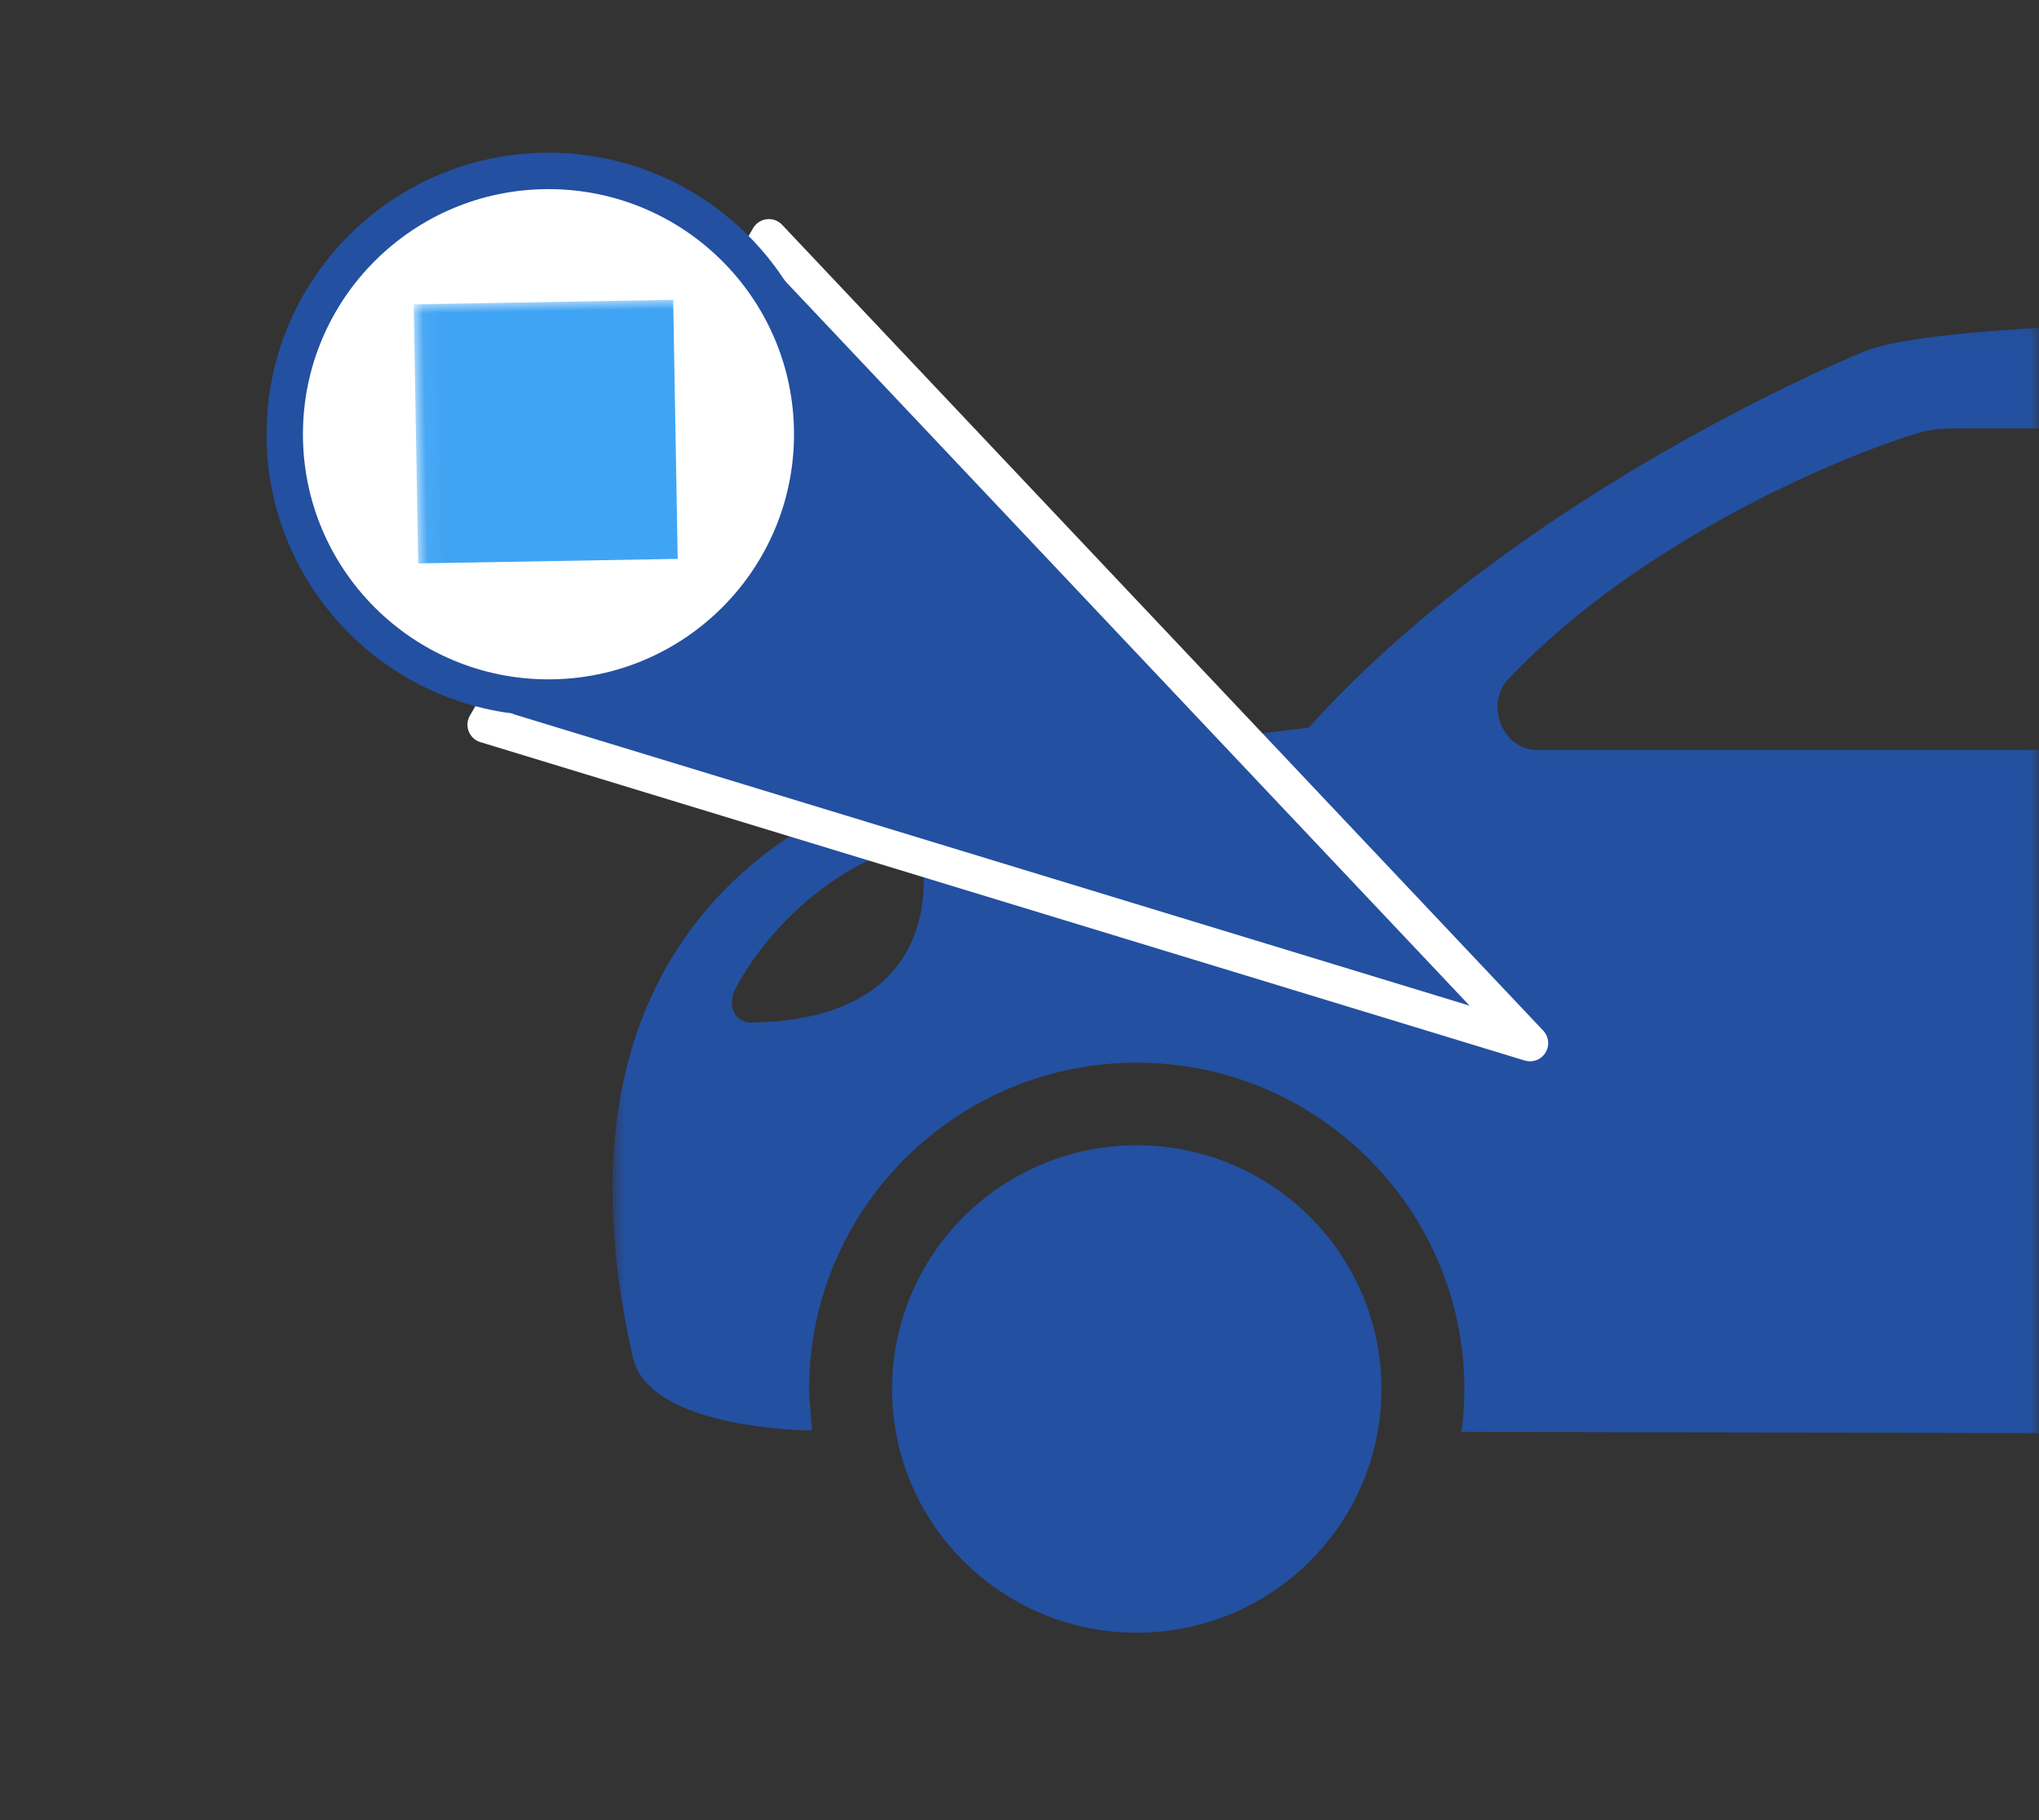 <?xml version="1.0" encoding="UTF-8" standalone="no"?>
<svg width="112px" height="100px" viewBox="0 0 112 100" version="1.1" xmlns="http://www.w3.org/2000/svg" xmlns:xlink="http://www.w3.org/1999/xlink">
    <rect x="0" y="0" width="112" height="100" fill="#333333" stroke="none"/>
    <!-- Generator: Sketch 3.7 (28169) - http://www.bohemiancoding.com/sketch -->
    <title>mob-step3-img</title>
    <desc>Created with Sketch.</desc>
    <defs>
        <rect id="path-1" x="0.049" y="0" width="113.951" height="145"></rect>
        <polygon id="path-3" points="0 0.029 155.161 0.029 155.161 72.142 0 72.142"></polygon>
        <rect id="path-5" x="67.399" y="45.888" width="6.29" height="6.281"></rect>
        <mask id="mask-6" maskContentUnits="userSpaceOnUse" maskUnits="objectBoundingBox" x="0" y="0" width="6.814" height="6.806" fill="white">
            <use xlink:href="#path-5"></use>
        </mask>
    </defs>
    <g id="Page-1" stroke="none" stroke-width="1" fill="none" fill-rule="evenodd">
        <g id="Artboard-2" transform="translate(-214, -866)">
            <g id="Group-12" transform="translate(212, 818)">
                <g id="Group-5">
                    <mask id="mask-2" fill="white">
                        <use xlink:href="#path-1"></use>
                    </mask>
                    <g id="Mask"></g>
                    <g mask="url(#mask-2)">
                        <g transform="translate(17.298, 57.058)">
                            <g id="Page-1-Copy-2" stroke="none" stroke-width="1" fill="none" fill-rule="evenodd" transform="translate(95.508, 45.004) scale(-1, 1) translate(-95.508, -45.004) translate(17.508, 8.504)">
                                <path d="M126.365,45.362 C118.943,45.362 112.925,51.357 112.925,58.753 C112.925,66.147 118.943,72.142 126.365,72.142 C133.788,72.142 139.805,66.147 139.805,58.753 C139.805,51.357 133.788,45.362 126.365,45.362" id="Fill-1" fill="#2350A0"></path>
                                <g id="Group-7" transform="translate(0, 0)">
                                    <mask id="mask-4" fill="white">
                                        <use xlink:href="#path-3"></use>
                                    </mask>
                                    <g id="Clip-6"></g>
                                    <path d="M147.512,38.621 C138.679,38.463 137.869,32.917 138.098,30.078 C138.163,29.282 138.976,28.92 139.738,29.17 C143.71,30.473 146.982,34.002 148.429,36.797 C148.868,37.645 148.47,38.638 147.512,38.621 L147.512,38.621 Z M104.37,23.642 L57.451,23.642 L57.451,5.974 L81.403,5.974 C82.074,5.974 82.738,6.02 83.381,6.21 C87.107,7.308 98.452,11.84 105.94,19.73 C107.259,21.121 106.291,23.642 104.37,23.642 L104.37,23.642 Z M53.018,23.642 L24.091,23.642 C21.635,23.642 19.865,20.996 20.622,18.667 C21.808,15.018 23.612,12.121 25.291,10.091 C27.41,7.525 30.58,5.974 33.915,5.974 L53.018,5.974 L53.018,23.642 Z M116.916,22.414 C105.181,9.353 86.503,1.789 86.503,1.789 C80.239,-1.049 29.989,0.181 23.785,1.107 C8.6,3.377 0.855,27.358 2.601,42.639 C2.734,43.797 0.456,44.324 0.323,45.362 C-1.5,59.433 4.987,58.925 4.987,58.925 L9.979,59.224 C9.975,59.068 9.967,58.91 9.967,58.753 C9.967,48.866 18.04,40.823 27.961,40.823 C37.884,40.823 45.957,48.866 45.957,58.753 C45.957,59.598 45.894,60.428 45.78,61.244 L108.53,61.107 C108.428,60.335 108.37,59.551 108.37,58.753 C108.37,48.866 116.443,40.823 126.365,40.823 C136.288,40.823 144.36,48.866 144.36,58.753 C144.36,59.524 144.21,60.562 144.21,61.029 C144.21,61.029 153.133,61.029 154.038,57.023 C160.438,28.964 137.397,24.965 137.397,24.965 L116.916,22.414 Z" id="Fill-5" fill="#2350A0" mask="url(#mask-4)"></path>
                                </g>
                            </g>
                            <use id="Rectangle-27-Copy-2" stroke="#41A5F5" mask="url(#mask-6)" stroke-width="2" stroke-dasharray="1" fill="none" transform="translate(70.544, 49.029) rotate(-1) translate(-70.544, -49.029) " xlink:href="#path-5"></use>
                            <polygon id="Combined-Shape" stroke="#FFFFFF" stroke-width="2" stroke-linecap="round" stroke-linejoin="round" fill="#2350A0" fill-rule="evenodd" points="11.379 30.759 68.742 48.252 26.935 3.979"></polygon>
                            <ellipse id="Oval-30" stroke="#2350A0" stroke-width="2" stroke-linecap="round" stroke-linejoin="round" fill="#FFFFFF" fill-rule="evenodd" cx="14.829" cy="14.8" rx="14.487" ry="14.467"></ellipse>
                        </g>
                    </g>
                    <rect id="Rectangle-27-Copy-2" fill="#40A4F4" mask="url(#mask-2)" transform="translate(31.974, 71.713) rotate(-1) translate(-31.974, -71.713) " x="24.846" y="64.595" width="14.256" height="14.236"></rect>
                </g>
            </g>
        </g>
    </g>
</svg>